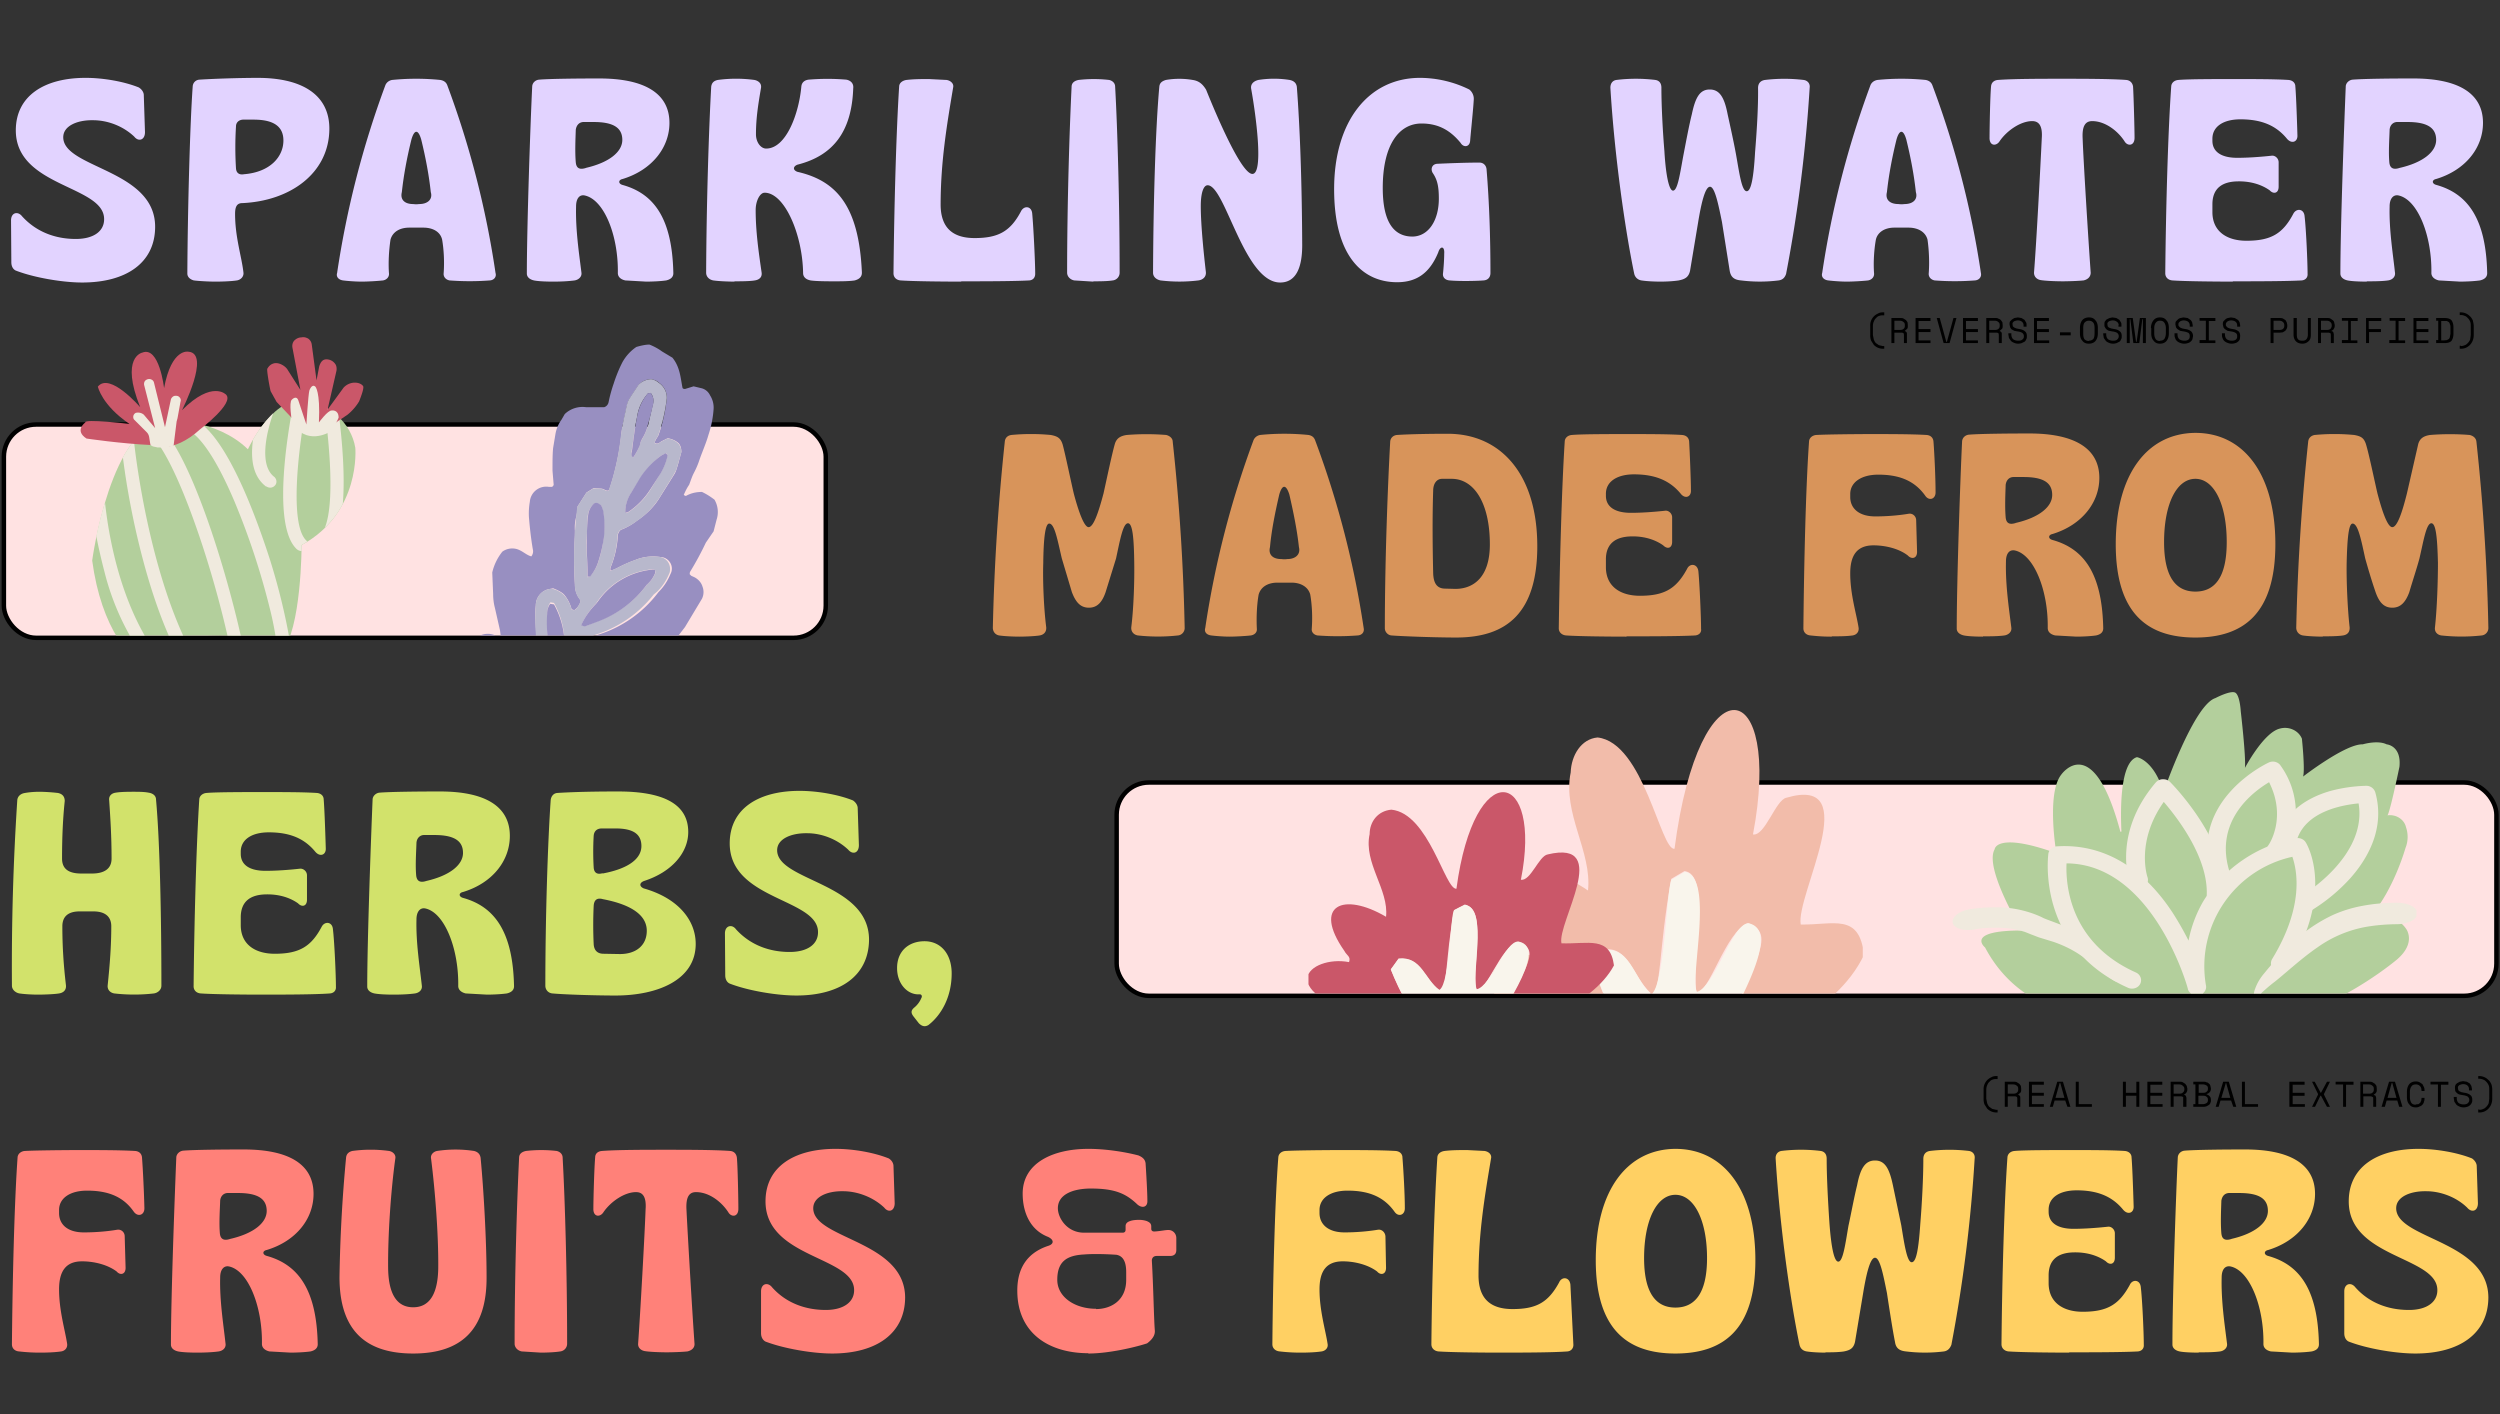 <svg class="svg-story svg-story--ingredients u-perform tablet-up-only is-animated" xmlns="http://www.w3.org/2000/svg" viewBox="0 0 838 474" fill="none" aria-labelledby="story-ingredients" data-animate="">
	<rect x="0" y="0" width="838" height="474" fill="#333333" stroke="none"/>
	<path d="M631.6 116v.9h-.5a4.2 4.2 0 0 1-3-1.3l-.9-1.4a5 5 0 0 1-.3-1.9v-3a4.3 4.3 0 0 1 2.6-4.2c.5-.3 1-.4 1.6-.4h.5v1h-.5a3 3 0 0 0-1.2.2c-.4.1-.8.4-1 .7-.4.3-.6.7-.8 1.2-.2.4-.3 1-.3 1.5v3l.3 1.5c.2.5.4.9.7 1.2l1 .7 1.3.3h.5Zm7.6-1h-1v-2.8l-.1-.5-.5-.2H635v3.5h-1v-8.4h3c.4 0 .8 0 1.1.2l.8.5.5.7.1.9v.3c0 .4 0 .7-.2 1l-.8.7v.1c.2 0 .4.2.5.3.2.2.2.4.2.7v3Zm-4.2-4.4h1.8c.6 0 1-.1 1.3-.4.3-.2.4-.6.4-1v-.2c0-.5-.1-.8-.4-1-.3-.3-.7-.5-1.3-.5H635v3.1Zm7-4h5.1v1h-4v2.7h4v1h-4v2.8h4v.9h-5v-8.4Zm7.2 0h1l2.2 8h.2l2.2-8h1l-2.3 8.4h-2l-2.3-8.4Zm8.7 0h5.1v1h-4v2.7h4v1h-4v2.8h4v.9h-5v-8.4ZM671 115h-1v-2.8l-.1-.5-.5-.2h-2.6v3.5h-1v-8.4h3c.4 0 .8 0 1 .2.4.1.7.3.9.5l.5.7.1.9v.3c0 .4 0 .7-.2 1l-.8.7v.1c.2 0 .4.2.5.3.2.2.2.4.2.7v3Zm-4.2-4.4h1.8c.6 0 1-.1 1.3-.4.3-.2.4-.6.4-1v-.2c0-.5-.1-.8-.4-1-.3-.3-.7-.5-1.3-.5h-1.8v3.1Zm11.5-1.6a1.5 1.5 0 0 0-.6-1.2 2 2 0 0 0-.6-.3 2.6 2.6 0 0 0-1.4 0l-.6.2-.4.4a1 1 0 0 0-.1.6l.1.7.5.4.7.3 1 .2c.8.1 1.5.4 1.9.8.4.3.6.8.6 1.5v.1c0 .4 0 .7-.2 1a2 2 0 0 1-.5.8l-1 .5a4 4 0 0 1-1.2.2c-.5 0-1-.1-1.4-.3a3 3 0 0 1-1-.6l-.7-1-.2-1.2v-.4h1v.3c0 .8.2 1.3.6 1.7.4.3 1 .5 1.7.5.6 0 1.1-.1 1.4-.4.4-.3.5-.6.5-1v-.2c0-.4-.2-.7-.5-1-.3-.2-.8-.4-1.6-.5l-1.1-.2-.9-.5a2 2 0 0 1-.5-.7l-.2-.9v-.1c0-.4 0-.7.2-1l.6-.6.8-.5 1.2-.2 1.2.2 1 .6.5.8c.2.3.2.6.2 1v.5h-1v-.5Zm3.5-2.4h5v1h-4v2.7h4v1h-4v2.8h4.1v.9h-5.1v-8.4Zm8.7 4.8h3.6v1h-3.6v-1Zm6.7-1.5c0-1.1.3-2 .8-2.6.5-.6 1.3-.9 2.2-.9 1 0 1.7.3 2.2 1 .5.5.8 1.4.8 2.5v1.8c0 1.2-.3 2-.8 2.6-.5.6-1.3.9-2.2.9-1 0-1.7-.3-2.2-1-.5-.5-.8-1.3-.8-2.5V110Zm3 4.3c.6 0 1.1-.2 1.5-.6.3-.5.4-1.1.4-2V110c0-.7-.1-1.4-.4-1.8-.4-.5-.9-.7-1.5-.7s-1.1.2-1.5.7c-.3.4-.4 1-.4 1.8v1.8c0 .8.1 1.4.4 1.9.4.4.9.6 1.5.6Zm10-5.2a1.5 1.5 0 0 0-.7-1.2 2 2 0 0 0-.6-.3 2.6 2.6 0 0 0-1.4 0l-.6.2-.4.4a1 1 0 0 0-.1.6l.1.7.4.4.8.3 1 .2c.8.1 1.5.4 1.9.8.4.3.6.8.6 1.5v.1c0 .4 0 .7-.2 1a2 2 0 0 1-.5.8l-1 .5a4 4 0 0 1-1.2.2c-.5 0-1-.1-1.4-.3a3 3 0 0 1-1-.6l-.7-1-.2-1.2v-.4h1v.3c0 .8.2 1.3.6 1.7.4.3 1 .5 1.7.5.6 0 1.1-.1 1.4-.4.3-.3.5-.6.5-1v-.2c0-.4-.2-.7-.5-1-.3-.2-.8-.4-1.6-.5l-1.1-.2c-.4-.1-.6-.3-.9-.5a2 2 0 0 1-.5-.7c-.2-.2-.2-.5-.2-.9v-.1c0-.4 0-.7.2-1l.5-.6 1-.5 1-.2 1.3.2 1 .6.5.8c.2.3.2.6.2 1v.5h-1v-.5Zm2.8-2.4h1.9l1.1 8h.2l1.1-8h2v8.4h-1v-8h-.2l-1 8h-2l-1-8h-.2v8h-1v-8.4Zm8 3.3c0-1.1.4-2 .9-2.6.5-.6 1.2-.9 2.1-.9 1 0 1.7.3 2.2 1 .5.5.8 1.4.8 2.5v1.8c0 1.2-.3 2-.8 2.6-.5.6-1.2.9-2.2.9-.9 0-1.6-.3-2.1-1-.5-.5-.8-1.3-.8-2.5V110Zm3 4.3c.7 0 1.2-.2 1.5-.6.3-.5.5-1.1.5-2V110c0-.7-.2-1.4-.5-1.8-.3-.5-.8-.7-1.5-.7-.6 0-1 .2-1.4.7-.3.4-.5 1-.5 1.8v1.8c0 .8.2 1.4.5 1.9.3.4.8.6 1.4.6Zm10-5.2a1.5 1.5 0 0 0-.6-1.2 2 2 0 0 0-.7-.3 2.6 2.6 0 0 0-1.4 0l-.5.2-.4.4a1 1 0 0 0-.2.6c0 .3 0 .5.2.7l.4.4.7.3 1 .2c.9.1 1.5.4 2 .8.3.3.6.8.6 1.5v.1l-.2 1a2 2 0 0 1-.6.8c-.2.2-.5.4-.9.5a4 4 0 0 1-1.2.2c-.6 0-1-.1-1.5-.3a3 3 0 0 1-1-.6c-.3-.3-.5-.6-.6-1-.2-.4-.2-.8-.2-1.2v-.4h1v.3c0 .8.2 1.3.6 1.7.4.3 1 .5 1.7.5.6 0 1-.1 1.4-.4.3-.3.4-.6.4-1v-.2c0-.4-.1-.7-.4-1-.4-.2-.9-.4-1.6-.5l-1.2-.2-.8-.5a2 2 0 0 1-.6-.7l-.2-.9v-.1c0-.4 0-.7.2-1l.6-.6c.2-.2.5-.4.9-.5l1-.2 1.4.2.9.6c.3.2.4.5.6.8l.2 1v.5h-1v-.5Zm3.3-2.4h5.3v1h-2.2v6.5h2.2v.9h-5.3v-1h2.1v-6.5h-2.1v-.9Zm12.6 2.4a1.5 1.5 0 0 0-.6-1.2 2 2 0 0 0-.7-.3 2.6 2.6 0 0 0-1.4 0l-.5.2-.4.4a1 1 0 0 0-.2.6c0 .3 0 .5.2.7l.4.4.7.3 1 .2c.9.1 1.5.4 2 .8.3.3.5.8.5 1.5v.1l-.1 1a2 2 0 0 1-.6.8c-.2.2-.5.4-.9.5a4 4 0 0 1-1.2.2c-.6 0-1-.1-1.5-.3a3 3 0 0 1-1-.6c-.3-.3-.5-.6-.6-1-.2-.4-.2-.8-.2-1.2v-.4h1v.3c0 .8.2 1.3.6 1.7.4.3 1 .5 1.7.5.6 0 1-.1 1.4-.4.3-.3.4-.6.4-1v-.2c0-.4-.1-.7-.5-1-.3-.2-.8-.4-1.5-.5l-1.2-.2-.8-.5a2 2 0 0 1-.6-.7l-.2-.9v-.1c0-.4 0-.7.2-1l.6-.6c.2-.2.5-.4.9-.5l1-.2 1.3.2 1 .6c.3.2.4.5.6.8l.2 1v.5h-1v-.5Zm12.2 2.5v3.5h-1v-8.4h3c.5 0 .8 0 1.2.2l.8.5.4.7.2.9v.3a2.3 2.3 0 0 1-.7 1.7l-.8.5-1 .1h-2Zm0-.9h2c1 0 1.6-.5 1.6-1.4v-.2c0-.5-.2-.8-.4-1-.3-.3-.7-.5-1.3-.5h-1.9v3.1Zm7.8-4v5.6c0 .6.1 1.2.4 1.5.3.4.8.5 1.4.5.6 0 1.1-.1 1.4-.5.3-.3.5-.9.5-1.5v-5.6h1v5.6c0 1-.2 1.7-.8 2.2-.5.5-1.2.8-2 .8-1 0-1.7-.3-2.2-.8-.5-.5-.8-1.3-.8-2.2v-5.6h1Zm12.4 8.4h-1v-2.8l-.1-.5-.6-.2H778v3.5h-1v-8.4h3c.5 0 .8 0 1.2.2l.7.5c.3.2.4.4.5.7l.2.9v.3c0 .4-.1.7-.3 1-.1.3-.4.5-.8.7v.1c.3 0 .5.2.6.3l.2.7v3Zm-4.3-4.4h1.9c.6 0 1-.1 1.3-.4.2-.2.4-.6.4-1v-.2c0-.5-.2-.8-.4-1-.3-.3-.7-.5-1.3-.5H778v3.1Zm7-4h5.3v1H788v6.5h2.2v.9H785v-1h2.1v-6.5H785v-.9Zm8 0h5.2v1H794v2.7h4.1v1h-4v3.7h-1v-8.4Zm7.9 0h5.3v1H804v6.5h2.2v.9h-5.3v-1h2.1v-6.5H801v-.9Zm8 0h5.1v1h-4v2.7h4v1h-4v2.8h4v.9h-5v-8.4Zm7.7 0h2.8c1 0 1.8.2 2.3.7.4.5.7 1.3.7 2.4v2.2c0 1-.3 1.9-.7 2.4-.5.5-1.3.7-2.3.7h-2.8v-1h.7v-6.5h-.7v-.9Zm2.6 7.5 1-.1.7-.4c.1-.2.3-.4.3-.7l.2-1v-2.1c0-.4 0-.8-.2-1.1 0-.3-.2-.5-.3-.7l-.7-.4h-1.9v6.5h1Zm5.7 1.9c.4 0 .9-.1 1.3-.3.4-.1.7-.4 1-.7.3-.3.6-.7.8-1.2l.2-1.5v-3c0-.5 0-1-.2-1.5s-.5-.9-.8-1.2c-.3-.3-.6-.6-1-.7a3 3 0 0 0-1.3-.3h-.4v-.9h.4a4.2 4.2 0 0 1 3 1.3c.4.3.7.8 1 1.4.1.6.3 1.2.3 1.9v3a5 5 0 0 1-.4 2 4.3 4.3 0 0 1-2.3 2.3c-.5.2-1 .3-1.6.3h-.4v-1h.4Z" fill="#000"></path>
	<path class="t-shadow" d="M13.5 453.4c2.3 0 5-.1 7-.4 1.3-.2 2.2-1.2 2-2.6-.7-4.6-2.7-11.1-2.7-18.2 0-6 2.2-9.4 7.7-9.4 3.8 0 8.4 1 11.6 3.4 1.2 1.4 3 1 3-1.2l-.3-10.6c0-1.3-1.1-2.4-2.5-2.2-3.5.6-7.5.9-11.2.9-5.5 0-8.3-2.7-8.3-6.5v-1c0-4 3.7-6.5 9.4-6.5 7.5 0 12.3 2.3 15.6 7 1.4 2 3.7 1.2 3.6-1.2-.1-4.8-.5-13.2-.8-16.9-.1-1.3-1-2.1-2.3-2.2-5-.3-12.9-.3-18.2-.3-5.2 0-15.2.1-18.8.3-1.2.1-2.3.9-2.4 2.1-1.1 15.4-1.7 41.3-1.9 62.7 0 1.4 1 2.3 2.4 2.4 2.7.3 4.8.4 7.1.4Zm52.6 0c2.2 0 5.1-.1 7.2-.4 1.4-.2 2.5-1.2 2.3-2.6-.7-6.5-2-14.3-1.8-22.2 0-2.6 1.2-4 2.9-3.7 6.5 1.3 11.3 13.5 11.1 26 0 1.4 1.2 2.2 2.5 2.5l7.1.4c1.6 0 4.6-.1 6.7-.4 1.3-.3 2.5-1 2.4-2.6-.4-17.8-6.3-26.4-17-29.4-1.6-.4-1.6-1.7-.1-2 9.9-3 15.7-10.5 15.7-18.8 0-10.2-8.7-14.9-23.4-14.9-7.3 0-16.7.1-20.3.4-1.1.1-2.2 1-2.3 2.2-.5 12.1-1.8 46.8-1.8 62.8 0 1.2 1 2 2.4 2.3 1.4.3 4.3.4 6.4.4Zm11-38.1c-1.8.6-3.2.3-3.4-1.9-.3-3.5 0-7.7.1-10.9.1-1.4 1-2.5 2.4-2.6h3.6c6.4 0 9.6 1.8 9.6 6 0 4-4.4 7.6-12.3 9.4Zm61.4 38.4c16 0 24.7-7.9 24.6-25.6 0-12.3-1-29.6-2-40-.2-1.3-1-2-2.2-2.3a41.3 41.3 0 0 0-12.4 0c-1.1.2-2.3 1.2-2 2.6 1.4 11.1 2.5 25.6 2.4 36.6-.1 8.2-2.6 13.2-8.4 13.2-5.7 0-8.3-4.8-8.4-13.2-.1-11 .9-25.7 2.4-36.6.3-1.4-.9-2.4-2.1-2.6a45.4 45.4 0 0 0-12.3 0c-1.2.3-2 1-2.1 2.3a503 503 0 0 0-2.2 40c0 17.7 8.6 25.6 24.7 25.6Zm42.8-.3c1.7 0 4.7-.1 6.5-.4a2.6 2.6 0 0 0 2.3-2.6c0-23-.7-48-1.5-62.3 0-1.2-.8-2-2-2.3a45.4 45.4 0 0 0-10.3 0c-1.4.3-2.3 1-2.3 2.3-.7 14.2-1.5 39.3-1.5 62.3 0 1.4 1.2 2.4 2.4 2.6l6.4.4Zm42.2-.1c1.4 0 5.1-.1 6.9-.3 1.4-.3 2.5-1.2 2.4-2.6-.7-9.7-2.3-36.7-2.7-45-.2-4 .8-5.8 3.2-5.8 4.4 0 8.5 3.2 10.8 6.7 1 1.8 3.4 1.7 3.4-1.1 0-3-.2-14-.5-17.2-.2-1.3-1-2.1-2.3-2.2-5.3-.4-15.3-.4-21.4-.4-6.6 0-16.3 0-21.5.4-1.3.1-2.3.8-2.3 2.2-.3 3.2-.6 14-.6 17.1-.1 2.9 2.3 3 3.4 1.2 2.4-3.5 7-6.7 10.9-6.7 2.4 0 3.5 1.8 3.2 5.8-.3 8.6-1.8 35.2-2.5 45-.1 1.4 1 2.3 2.3 2.5 1.8.3 5.6.4 7.3.4Zm55.4.4c15 0 24.4-6.8 24.5-18.7 0-19.2-30.8-19.6-30.8-30 0-3.8 4.7-5.8 10-5.7 4.7 0 10 1.9 13.8 5.5 1.4 1.8 3.5 1.2 3.5-1.5l-.4-12.4c0-1-.6-2-1.6-2.6-5-2-11.9-3.2-17.8-3.2-13.9 0-23.5 6-23.5 17.6 0 19.1 29.8 18.4 29.7 29.8 0 4-3.6 6.6-9.5 6.6-6.6 0-13.2-2.2-18-7.6-1.4-1.8-3.7-1.3-3.7 1.4v14c0 1.4.7 2.4 1.5 2.8 6.3 2.4 15.9 4 22.3 4Zm85.9 0c6.7 0 15.4-2 19.7-3.4 2-1.5 2.7-2.9 2.6-4.3-.3-3.4-.5-15.2-1-23.4 0-1 .6-1.6 1.6-1.6h4.5c1.4 0 2.1-.7 2.1-2v-4c0-1.6-1.3-2.8-2.8-2.7-1 0-2.6.4-4.6.5-.6 0-1-.3-1-.9v-.8c0-1-.6-1.4-1.5-1.8a8 8 0 0 0-2.6-.4c-1.1 0-2.2.1-3 .4-.9.3-1.5.8-1.5 1.7v1.2c0 .6-.3 1-1 1h-12.9c-5.8 0-8.8-5-8.8-8.2 0-4.6 5-6.6 11.1-6.6 8 0 11.6 1.7 15.2 5 1.7 1.8 3.8 1.4 3.7-.9 0-3-.4-9.4-.6-12.6-.2-1.3-1-2-2.4-2.6-4.6-1.2-11-2.2-16.8-2.2-11.8 0-22 4.7-22 15 0 6 2.3 12.1 8.5 14.5 2.1 1 2 2.4.1 3-7.6 2.5-10.4 8.1-10.4 15 0 14.6 11 21 23.8 21Zm2.6-15c-7.2 0-13-4-13-9.7 0-6 3-8.2 9-8.5 2.2-.2 6.5-.2 10.8.1 2.3.4 3.3 2.4 3.3 5.8v2.6c0 7.1-5.3 9.8-10.1 9.8Z" fill="#FF8179"></path>
	<path class="t-shadow" d="M436 453.4c2.4 0 5-.1 7-.4 1.3-.2 2.3-1.2 2-2.6-.7-4.6-2.7-11.1-2.7-18.2 0-6 2.2-9.4 7.8-9.4 3.7 0 8.3 1 11.5 3.4 1.2 1.4 3 1 3-1.2l-.2-10.6c-.1-1.3-1.2-2.4-2.5-2.2-3.6.6-7.6.9-11.2.9-5.5 0-8.4-2.7-8.4-6.5v-1c0-4 3.7-6.5 9.4-6.5 7.5 0 12.3 2.3 15.7 7 1.3 2 3.6 1.2 3.5-1.2 0-4.8-.5-13.2-.8-16.9 0-1.3-1-2.1-2.3-2.2-5-.3-12.8-.3-18.2-.3-5.2 0-15.2.1-18.7.3-1.3.1-2.3.9-2.4 2.1-1.2 15.4-1.8 41.3-2 62.7 0 1.4 1.1 2.3 2.5 2.4 2.6.3 4.8.4 7 .4Zm66.5 0c6.3 0 17.6 0 22.9-.4 1.2-.1 2-1 2-2.2l-1-20.2c-.3-2.6-2.9-2.8-3.8-.7-3.6 6.6-7.5 8.9-15.6 8.9-7.3 0-11.3-3.4-11.4-11 0-14.4 2-26.4 4.2-39.5.3-1.3-.8-2.3-2.2-2.5l-5.8-.3c-2.7 0-5 0-7.6.3-1.3.2-2.3.9-2.4 2.1-1 15.4-1.8 41.4-2 62.7 0 1.4 1.1 2.3 2.4 2.4 4 .3 14.8.4 20.3.4Zm59.1.3c16.1 0 26.8-8 26.8-31.3 0-23.5-10.6-37.3-26.8-37.3-16.1.1-26.7 13.8-26.7 37.3 0 23.3 10.7 31.3 26.7 31.3Zm0-15.4c-6 0-10.5-4.1-10.5-16.6 0-12.6 4.2-21.2 10.5-21.2s10.6 8.6 10.6 21.2c0 12.4-4.5 16.6-10.6 16.6Zm50.3 15c1.7 0 4.3 0 6.2-.3 2-.4 3.2-1 3.7-3.2l2.7-16.2c1-6.1 2.3-12 4-12 1.7 0 2.8 5.9 4 11.8.8 5.3 2 13 2.7 16.4.3 2.2 1.6 3 3.7 3.2a51.2 51.2 0 0 0 12.7 0c1.3-.2 2-1 2.5-2.2a492 492 0 0 0 7.8-62.4c.2-1.4-.6-2.4-1.9-2.6a54.8 54.8 0 0 0-13.1 0c-1.3.2-2.2 1-2.2 2.7 0 6.6-.5 15.5-1 21.5-.6 9-1.4 13.1-2.9 13.1-1.6 0-2.5-6.3-3.5-12.4l-2.8-13.4c-1.2-5.7-2.7-8.3-6-8.3s-4.9 2.6-6 8.3c-1 4-2 9.5-2.9 13.6-1 5.8-1.8 12-3.4 12-1.4 0-2.4-4.8-3-13.3-.4-6-.9-14.7-.9-21.2 0-1.6-.8-2.4-2-2.6a53.7 53.7 0 0 0-13.2 0c-1.2.2-2 1.2-1.9 2.6 1.4 23.1 5 48 8 62.4.3 1.2 1.1 2 2.4 2.2 1.8.3 4.7.4 6.3.4Zm81.7 0c6.3 0 17.8 0 23-.3 1.3-.1 2.1-1 2-2.2 0-4-.5-15.2-1-19.3-.2-2.6-2.8-2.8-3.7-.8-3.6 6.6-7.5 9-15.8 9-6.4 0-11.4-3-11.4-9.6v-2.6c0-5.5 3.4-7.6 8.4-7.7 3.8-.1 7.7.8 10.8 3 1.3 1.4 3 1 3-1.2v-8.2c0-1.3-1.2-2.4-2.4-2.2-3.7.4-7.8.7-11.5.7-5.4 0-8.3-2.1-8.3-5.7v-.7c0-4.1 3.7-6.5 9.4-6.5 7.3 0 12 2.2 15.5 6.4 1.6 2 3.7 1.2 3.6-1-.1-3.4-.4-13-.7-16.4 0-1.3-1-2.1-2.3-2.2-4.6-.3-12-.3-18.3-.3-5.3 0-15.4 0-18.6.3-1.3.1-2.3.9-2.4 2.1-1.1 15.4-1.8 41.4-2 62.7 0 1.4 1.1 2.3 2.4 2.4 4 .3 14.8.4 20.3.4Zm43.4 0c2.2 0 5 0 7.2-.3 1.3-.2 2.5-1.2 2.3-2.6-.8-6.5-2-14.3-1.8-22.2 0-2.6 1.1-4 2.9-3.7 6.5 1.3 11.3 13.5 11.1 26 0 1.4 1.1 2.2 2.5 2.5l7.1.4c1.5 0 4.6-.1 6.6-.4 1.4-.3 2.5-1 2.4-2.6-.4-17.8-6.2-26.4-17-29.4-1.5-.4-1.5-1.7 0-2 9.8-3 15.7-10.5 15.7-18.8 0-10.2-8.8-14.9-23.4-14.9-7.3 0-16.8.1-20.3.4-1.2.1-2.2 1-2.3 2.2-.6 12.1-1.8 46.8-1.8 62.8 0 1.2 1 2 2.4 2.3 1.4.3 4.3.4 6.4.4Zm11-38c-1.9.6-3.2.3-3.4-1.9-.3-3.5-.1-7.7 0-10.9.2-1.4 1-2.5 2.5-2.6h3.5c6.5 0 9.6 1.8 9.6 6 0 4-4.4 7.6-12.3 9.4Zm61.6 38.4c15 0 24.4-6.8 24.5-18.7 0-19.2-30.9-19.6-30.9-30 0-3.8 4.7-5.8 10.1-5.7 4.7 0 10 1.9 13.7 5.5 1.5 1.8 3.6 1.2 3.6-1.5l-.4-12.4c0-1-.7-2-1.6-2.6-5-2-12-3.2-17.9-3.2-13.8 0-23.4 6-23.4 17.6 0 19.1 29.8 18.4 29.7 29.8 0 4-3.6 6.6-9.5 6.6-6.7 0-13.2-2.2-18-7.6-1.4-1.8-3.7-1.3-3.7 1.4v14c0 1.4.6 2.4 1.5 2.8 6.2 2.4 15.8 4 22.3 4Z" fill="#FFD063"></path>
	<path class="t-shadow" d="M12.8 333.4c1.4 0 5.3-.1 7-.4 1.3-.2 2.5-1 2.3-2.8-.8-6.8-1.2-13-1.2-19.7 0-3.5 2.2-5 5.8-5h4.6c3.5 0 6 1.4 6 5 0 6.7-.5 12.9-1.2 19.7-.2 1.7 1 2.6 2.2 2.8a58.8 58.8 0 0 0 13.3 0c1.3-.2 2.5-1.2 2.5-2.6 0-23-.5-48.2-1.8-62.4 0-1.3-1.1-2.1-2.5-2.3-1.5-.3-3.6-.3-5-.3s-4.2 0-6 .3c-1.5.2-2.4 1.2-2.2 2.6.4 6 .8 12 .8 19.5 0 3.6-2.7 4.9-6.1 5h-4.5c-3.6-.1-6-1.4-6-5 0-7.4.3-13.6.9-19.3 0-1.5-.8-2.4-2.3-2.7a62 62 0 0 0-6-.4c-1.5 0-3.3.1-5 .4-1.4.2-2.4 1-2.6 2.3A852.4 852.4 0 0 0 4 330.4c0 1.4 1.3 2.4 2.5 2.6 2 .3 4.8.4 6.3.4Zm74.8 0c6.3 0 17.7 0 23-.4 1.3-.1 2.1-1 2-2.2 0-4-.5-15.2-1-19.3-.2-2.6-2.8-2.8-3.8-.8-3.5 6.6-7.5 9-15.7 9-6.4 0-11.4-3-11.4-9.6v-2.6c0-5.5 3.4-7.6 8.4-7.7 3.8-.1 7.7.8 10.8 3 1.3 1.4 3 1 3-1.2v-8.2c0-1.3-1.2-2.4-2.5-2.2-3.6.4-7.7.7-11.4.7-5.5 0-8.3-2.1-8.3-5.7v-.7c0-4.1 3.7-6.5 9.4-6.5 7.3 0 12 2.2 15.5 6.4 1.6 2 3.7 1.2 3.6-1-.1-3.4-.4-13-.7-16.4 0-1.3-1-2.1-2.3-2.2-4.6-.3-12-.3-18.3-.3-5.3 0-15.4 0-18.7.3-1.2.1-2.3.9-2.4 2.1-1 15.4-1.7 41.4-1.9 62.7 0 1.4 1 2.3 2.4 2.4 4 .3 14.8.4 20.3.4Zm44.3 0c2.3 0 5.1-.1 7.2-.4 1.4-.2 2.5-1.2 2.3-2.6-.7-6.5-2-14.3-1.8-22.2 0-2.6 1.2-4 2.9-3.7 6.5 1.3 11.3 13.5 11.1 26 0 1.4 1.2 2.2 2.5 2.5l7.1.4c1.6 0 4.6-.1 6.7-.4 1.3-.3 2.5-1 2.4-2.6-.4-17.8-6.3-26.4-17-29.4-1.6-.4-1.6-1.7-.1-2 9.9-3 15.7-10.5 15.7-18.8 0-10.2-8.7-14.9-23.4-14.9-7.3 0-16.7.1-20.3.4-1.1.1-2.2 1-2.3 2.2-.5 12.1-1.8 46.8-1.8 62.8 0 1.2 1 2 2.4 2.3 1.5.3 4.3.4 6.4.4Zm11-38.1c-1.8.6-3.2.3-3.4-1.9-.3-3.5 0-7.7.1-10.9.1-1.4 1-2.5 2.4-2.6h3.6c6.4 0 9.6 1.8 9.6 6 0 4-4.4 7.6-12.3 9.4Zm63.4 38.4c14.1 0 26.9-5.2 26.9-17.3 0-7.9-5.8-15.3-17.4-18.6-1.6-.7-1.5-1.9.1-2.5 9.3-3 14.8-9.5 14.8-16.4 0-9.5-8.5-13.6-23.5-13.6-6.6 0-14 .1-20.4.5-1.2.1-2 1-2.2 2.3-1 14.4-1.8 39.7-1.8 62.3 0 1.4 1 2.5 2.4 2.6 4.3.4 15 .7 21.1.7Zm-4.3-41c-1.7.5-2.9 0-3-2-.2-3.4-.2-7 0-10.5.1-1.5 1-2.5 2.7-2.5h4.7c6 0 8.6 2 8.6 5.9 0 4-3.9 7.5-13 9.2Zm.3 27c-2 0-3.2-1.1-3.3-3.3-.2-4.2-.2-8.5 0-12.7.1-1.9 1-2.9 3.1-2.3 9.4 1.8 14.7 5.3 14.7 10.6 0 4.9-3.6 7.8-9 7.8l-5.5-.1Zm64.6 14c15 0 24.3-6.8 24.4-18.7 0-19.2-30.8-19.6-30.8-30 0-3.8 4.7-5.8 10.1-5.7 4.7 0 9.9 1.9 13.7 5.5 1.5 1.8 3.6 1.2 3.6-1.5l-.4-12.4c0-1-.7-2-1.6-2.6-5-2-12-3.2-17.9-3.2-13.8 0-23.4 6-23.4 17.6 0 19.1 29.7 18.4 29.6 29.8 0 4-3.5 6.6-9.5 6.6-6.6 0-13.1-2.2-18-7.6-1.3-1.8-3.7-1.3-3.7 1.4l.1 14c0 1.4.6 2.4 1.5 2.8 6.2 2.4 15.8 4 22.3 4ZM308 343c1 1 2 1.3 3.2.6 4.4-3.4 7.8-9.5 7.8-17.3 0-6.6-3.7-10.8-9.1-10.8-5.2 0-9.2 3.2-9.2 9 0 5.4 3.6 9 7.4 8.8.9-.1 1.1.7.7 1.3-.4 1-1.2 2.2-2.3 3.1-1.2 1-1.2 1.8-.3 3l1.8 2.3Z" fill="#D2E26B"></path>
	<path class="t-shadow" d="M341.7 213.4c1.3 0 5-.1 6.8-.4 1.2-.2 2.3-1 2.2-2.7-.8-6.2-1.2-15.5-1-21.5.1-8.6.7-13.3 2-13.3 1.8 0 2.8 5.6 4.2 11.6l3.4 11.4c1.3 3.4 2.9 5.2 5.7 5.2 2.7 0 4.4-1.7 5.6-5.2l3.5-11.3c1.3-6 2.3-11.8 4-11.8 1.5 0 2 4.7 2.1 13.3.1 6-.2 15.3-1 21.6-.1 1.6 1 2.5 2.2 2.7a62 62 0 0 0 13.5 0 2.5 2.5 0 0 0 2.2-2.6 708 708 0 0 0-4-62.3c0-1.2-1-2-2.2-2.3a83.4 83.4 0 0 0-13.2 0c-2 .3-3.4 1-4 3-1 3.5-2.6 11.2-3.8 16.6-1.6 6-3.3 11.3-5 11.3-1.5 0-3.4-5.3-5-11.4-1.2-5.2-2.8-13-3.7-16.3-.7-2.3-1.9-2.8-4-3.2a70.2 70.2 0 0 0-13.2 0c-1.3.2-2.1 1-2.2 2.3a744.6 744.6 0 0 0-4 62.3c0 1.4.9 2.4 2.1 2.6 2 .3 5.2.4 6.8.4Zm70.4 0c2 0 5.5-.2 7.2-.4 1.2-.2 2.1-1 2-2.2-.2-3.8 0-8.2.6-11.5.7-2.5 3-4 6.3-4h4.7c3.1 0 5.6 1.4 6.3 4 .6 3.4.8 7.7.5 11.5-.1 1.2.8 2 1.9 2.2a88.5 88.5 0 0 0 13.5 0c1.5-.1 2.3-1.2 2-2.5a308.4 308.4 0 0 0-16.3-63c-.4-1-1.1-1.5-2.2-1.7a81.1 81.1 0 0 0-16.2 0c-1 .2-1.8.8-2.2 1.7a313.7 313.7 0 0 0-16.2 63c-.4 1.3.4 2.3 2 2.5 1.5.2 4.3.4 6.1.4Zm17.4-26c-3 0-4.4-1.6-3.8-4 .5-5.6 1.7-11.5 3.1-17.6 1-3.5 2.3-3.5 3.4 0 1.4 6.1 2.6 12 3.2 17.6.6 2.3-1 4-3.9 4a7 7 0 0 1-2 0Zm58.6 26.3c17 0 27.2-8.3 27.2-30.6 0-24.2-12.3-37.7-30-37.7-5.3 0-12.4.1-17 .4-1.3.1-2.2 1-2.3 2.2-.8 14.4-1.8 40-1.8 62.6 0 1.2 1 2.3 2.2 2.4 3.8.3 15 .7 21.7.7Zm-3.9-16.4c-2.6-.1-3.7-1.9-3.8-5.2-.2-8.8-.3-18.7 0-27.6 0-2.3 1.1-4 3-4h3.2c7.5 0 12.8 8.1 12.8 22 0 10.7-5.2 14.8-11.4 14.9l-3.8-.1Zm61 16c6.4 0 17.8 0 23-.3 1.3-.1 2.2-1 2-2.2 0-4-.5-15.2-.9-19.3-.3-2.6-2.9-2.8-3.8-.8-3.6 6.6-7.5 9-15.8 9-6.4 0-11.4-3-11.4-9.6v-2.6c0-5.5 3.5-7.6 8.5-7.7 3.7-.1 7.6.8 10.7 3 1.4 1.4 3 1 3-1.2v-8.2c0-1.3-1.2-2.4-2.4-2.2-3.7.4-7.8.7-11.4.7-5.5 0-8.4-2.1-8.4-5.7v-.7c0-4.1 3.8-6.5 9.4-6.5 7.3 0 12.1 2.2 15.6 6.4 1.5 2 3.6 1.2 3.5-1 0-3.4-.4-13-.6-16.4-.1-1.3-1-2.1-2.4-2.2-4.6-.3-12-.3-18.3-.3-5.3 0-15.3 0-18.6.3-1.3.1-2.3.9-2.4 2.1-1 15.4-1.7 41.4-2 62.7 0 1.4 1.1 2.3 2.5 2.4 4 .3 14.8.4 20.2.4Zm68.8 0c2.3 0 4.9 0 7-.3 1.3-.2 2.2-1.2 2-2.6-.7-4.6-2.8-11.1-2.8-18.2 0-6 2.2-9.4 7.8-9.4 3.8 0 8.4 1 11.5 3.4 1.3 1.4 3.1 1 3.1-1.2l-.3-10.6c0-1.3-1.1-2.4-2.5-2.2-3.5.6-7.6.9-11.2.9-5.5 0-8.4-2.7-8.4-6.5v-1c0-4 3.8-6.5 9.4-6.5 7.5 0 12.3 2.3 15.7 7 1.3 2 3.6 1.2 3.5-1.2 0-4.8-.4-13.2-.7-16.9-.1-1.3-1-2.1-2.3-2.2-5-.3-12.9-.3-18.3-.3-5.1 0-15.1.1-18.7.3-1.2.1-2.3.9-2.4 2.1-1.1 15.4-1.7 41.3-1.9 62.7 0 1.4 1 2.3 2.4 2.4 2.7.3 4.8.4 7.1.4Zm50.7 0c2.2 0 5 0 7.2-.3 1.3-.2 2.5-1.2 2.3-2.6-.8-6.5-2-14.3-1.8-22.2 0-2.6 1.1-4 2.9-3.7 6.5 1.3 11.3 13.5 11.1 26 0 1.4 1.1 2.2 2.5 2.5l7.1.4c1.5 0 4.6-.1 6.6-.4 1.4-.3 2.5-1 2.4-2.6-.4-17.8-6.2-26.4-17-29.4-1.5-.4-1.5-1.7 0-2 9.8-3 15.7-10.5 15.7-18.8 0-10.2-8.8-14.9-23.4-14.9-7.3 0-16.8.1-20.3.4-1.2.1-2.2 1-2.3 2.2-.6 12.1-1.8 46.8-1.8 62.8 0 1.2 1 2 2.4 2.3 1.4.3 4.3.4 6.4.4Zm11-38c-1.9.6-3.2.3-3.4-1.9-.3-3.5-.1-7.7 0-10.9.2-1.4 1-2.5 2.5-2.6h3.5c6.5 0 9.6 1.8 9.6 6 0 4-4.4 7.6-12.3 9.4Zm60.2 38.4c16.1 0 26.8-8 26.8-31.3 0-23.5-10.6-37.3-26.8-37.3-16.1.1-26.7 13.8-26.7 37.3 0 23.3 10.7 31.3 26.7 31.3Zm0-15.4c-6 0-10.5-4.1-10.5-16.6 0-12.6 4.1-21.2 10.5-21.2 6.3 0 10.5 8.6 10.5 21.2 0 12.4-4.4 16.6-10.5 16.6Zm42.7 15c1.3 0 5 0 6.8-.3 1.3-.2 2.3-1 2.2-2.7-.7-6.2-1.1-15.5-1-21.5.2-8.6.7-13.3 2-13.3 1.8 0 2.9 5.6 4.2 11.6 1 3.6 2.2 7.6 3.5 11.4 1.2 3.4 2.8 5.2 5.6 5.2 2.7 0 4.4-1.7 5.7-5.2 1.1-3.8 2.4-7.6 3.4-11.3 1.4-6 2.3-11.8 4-11.8 1.5 0 2 4.7 2.2 13.3 0 6-.3 15.3-1 21.6-.2 1.6.9 2.5 2.1 2.7a62 62 0 0 0 13.6 0 2.5 2.5 0 0 0 2.2-2.6 708 708 0 0 0-4-62.3c-.1-1.2-1-2-2.3-2.3a83.4 83.4 0 0 0-13.2 0c-2 .3-3.4 1-4 3l-3.8 16.6c-1.5 6-3.2 11.3-4.9 11.3-1.6 0-3.4-5.3-5-11.4-1.2-5.2-2.8-13-3.8-16.3-.7-2.3-1.8-2.8-4-3.2a70.2 70.2 0 0 0-13.2 0c-1.2.2-2.1 1-2.2 2.3a744.6 744.6 0 0 0-4 62.3c0 1.4 1 2.4 2.2 2.6 1.9.3 5.2.4 6.7.4Z" fill="#D8945A"></path>
	<path class="t-shadow" d="M27.5 94.7C42.6 94.7 52 87.9 52 76c0-19.2-30.8-19.6-30.8-30 0-3.8 4.7-5.8 10-5.7 4.8 0 10 1.9 13.8 5.5 1.4 1.8 3.6 1.2 3.6-1.5l-.4-12.4c0-1-.7-2-1.7-2.6-5-2-11.9-3.2-17.8-3.2-13.8 0-23.4 6-23.4 17.6 0 19.1 29.7 18.4 29.6 29.8 0 4-3.5 6.6-9.5 6.6-6.6 0-13.1-2.2-18-7.6-1.4-1.8-3.7-1.3-3.7 1.4l.1 14c0 1.4.6 2.4 1.5 2.8 6.2 2.4 15.8 4 22.2 4Zm44.7-.3c2 0 5.3-.1 7.2-.4 1.3-.2 2.4-1.3 2.2-2.7-.6-5.3-2.8-11.8-2.8-19.6 0-2.4.6-3.4 2-3.6 16.5-.6 29.6-10.1 29.6-25 0-11.3-9.1-17-24-17-6.3 0-15 .3-19.6.6-1.2.1-2.1 1-2.2 2.2-.9 12.2-1.7 41.6-1.8 62.8 0 1.2 1 2 2.2 2.3 1.5.2 5 .4 7.2.4Zm9.6-36c-1.6.3-2.6-.4-2.7-2a115 115 0 0 1 0-14c0-1.3.9-2.2 2.3-2.3H85c6.9 0 10 2.4 10 7 0 5.4-4.4 10.6-13.2 11.3Zm39.4 36c2 0 5.4-.2 7.2-.4 1.1-.2 2-1 2-2.2-.3-3.8 0-8.2.5-11.5.7-2.5 3-4 6.3-4h4.7c3.2 0 5.7 1.4 6.3 4 .6 3.4.8 7.7.5 11.5 0 1.2.9 2 2 2.2a88.5 88.5 0 0 0 13.5 0c1.4-.1 2.3-1.2 1.9-2.5a308.4 308.4 0 0 0-16.2-63c-.4-1-1.2-1.5-2.3-1.7a81.1 81.1 0 0 0-16.2 0c-1 .2-1.8.8-2.2 1.7a313.7 313.7 0 0 0-16.2 63c-.4 1.3.5 2.3 2 2.5 1.5.2 4.3.4 6.2.4Zm17.3-26c-3 0-4.4-1.6-3.8-4 .6-5.6 1.7-11.5 3.2-17.6 1-3.5 2.3-3.5 3.3 0 1.5 6.1 2.6 12 3.2 17.6.7 2.3-.9 4-3.9 4a7 7 0 0 1-2 0Zm46.9 26c2.2 0 5-.1 7.2-.4 1.3-.2 2.5-1.2 2.3-2.6-.8-6.5-2-14.3-1.8-22.2 0-2.6 1.1-4 2.8-3.7 6.6 1.3 11.4 13.5 11.2 26 0 1.4 1.1 2.2 2.5 2.5l7 .4c1.6 0 4.7-.1 6.7-.4 1.3-.3 2.5-1 2.4-2.6-.4-17.8-6.2-26.4-17-29.4-1.5-.4-1.5-1.7 0-2 9.8-3 15.7-10.5 15.7-18.8 0-10.2-8.8-14.9-23.5-14.9-7.3 0-16.7.1-20.2.4-1.2.1-2.2 1-2.3 2.2-.6 12.1-1.8 46.8-1.8 62.8 0 1.2 1 2 2.4 2.3 1.4.3 4.3.4 6.4.4Zm11-38.1c-1.9.6-3.2.3-3.4-1.9-.3-3.5-.1-7.7 0-10.9.2-1.4 1-2.5 2.5-2.6h3.5c6.4 0 9.6 1.8 9.6 6 0 4-4.4 7.6-12.3 9.4Zm49.8 38c1.6 0 5.2 0 6.8-.3 1.4-.2 2.5-1 2.3-2.6-1-6.9-2-13.8-2-21 0-3 1.4-5.8 3-5.8 6.7 0 12.7 14 12.9 26.9 0 1.4 1 2.2 2.5 2.5 1.9.3 6.1.3 8 .3 2 0 5 0 6.8-.3 1.5-.4 2.5-1.2 2.4-2.8-1-22-8.4-30.6-21.6-33.6-1.6-.6-1.5-1.8 0-2.4 11.9-3 18.2-11 18.7-25.6.2-1.6-.8-2.6-2.3-2.9a75.4 75.4 0 0 0-12.7 0c-1.4.2-2.3 1-2.4 2.4-.8 8.8-5 20.7-11.8 20.7-1.7 0-3.4-2-3.4-4.8 0-5.8.9-10.8 1.7-15.6.2-1.4-.8-2.3-2.2-2.6a45.8 45.8 0 0 0-12.3 0c-1.4.3-2 1-2.2 2.2-.8 14.3-1.6 39.4-1.7 62.4 0 1.5 1.2 2.4 2.4 2.6 2 .3 5.7.4 7.1.4Zm76 0c6.3 0 17.5 0 22.8-.3 1.3-.1 2-1 2-2.2 0-4-.6-16-1-20.2-.2-2.6-2.8-2.8-3.8-.7-3.5 6.6-7.5 8.9-15.5 8.9-7.3 0-11.3-3.4-11.4-11 0-14.4 2-26.4 4.2-39.5.3-1.3-.9-2.3-2.2-2.5l-5.9-.3c-2.7 0-4.9 0-7.6.3-1.2.2-2.3.9-2.4 2.1-1 15.4-1.7 41.4-1.9 62.7 0 1.4 1 2.3 2.4 2.4 4 .3 14.8.4 20.3.4Zm44.3 0c1.7 0 4.7 0 6.5-.3a2.6 2.6 0 0 0 2.3-2.6c0-23-.7-48-1.5-62.3 0-1.2-.8-2-2-2.3a45.4 45.4 0 0 0-10.3 0c-1.4.3-2.3 1-2.3 2.3-.7 14.2-1.5 39.3-1.5 62.3 0 1.4 1.2 2.4 2.4 2.6l6.4.4Zm62.6.4c5 0 7.4-4.4 7.4-12.5-.1-22-.8-40-1.8-53.1-.2-1.3-1-2-2.4-2.3a33.5 33.5 0 0 0-10.5 0c-1.6.4-2.7 1.4-2.4 3 1.5 8.3 4.3 28.5.4 28.5-3.6 0-11.6-18.5-15.5-28.2-1.2-2-2.5-3-4.5-3.3a26.5 26.5 0 0 0-9 0c-1.3.4-2.1 1-2.2 2.3-1.3 14.3-2 39.3-2.1 62.3 0 1.4 1.1 2.3 2.5 2.6a52.6 52.6 0 0 0 12.7 0c1.5-.2 2.7-1.2 2.5-2.9-.6-5.2-1.7-15.4-1.7-22 0-4.4.9-7 2.3-7 5.9 0 12.2 32.6 24.3 32.6Zm39.2-.1c6.7 0 11-3.2 13.8-10 .7-2.3 2.2-2.1 2 .4 0 1.9-.2 4.8-.4 6.6-.2 1.4.8 2.3 2.2 2.4 3.2.3 9 .2 11.4 0 1.4-.1 2.3-1 2.3-2.5 0-12-.4-23.6-1.3-34.7-.1-1.3-1-2.3-2.4-2.3-4.4 0-9.6.2-14.1.4-1.8.1-2.3 1.7-1.6 3 1.6 2.3 2.1 4.6 2.1 8.7 0 7.2-3.4 12.6-8.8 12.7-5.8 0-10-4.1-10-16.3 0-14.7 5.6-21.6 13-21.6 6 0 9.9 2.6 13.1 6.5 1 1.7 3.1 1.4 3.2-.8.3-3.7 1-10.1 1.2-13.6a4 4 0 0 0-1.5-3.5 37.6 37.6 0 0 0-16.7-3.9c-16.9.1-28.6 14.3-28.6 37.3 0 22.4 9.5 31.2 21.1 31.2Zm88.3-.2c1.6 0 4.2-.1 6.1-.4 2-.4 3.3-1 3.8-3.2l2.7-16.2c1-6.1 2.3-12 4-12 1.6 0 2.8 5.9 4 11.8l2.6 16.4c.4 2.2 1.6 3 3.8 3.2a51.2 51.2 0 0 0 12.6 0c1.4-.2 2.1-1 2.5-2.2a492 492 0 0 0 7.9-62.4c.2-1.4-.7-2.4-2-2.6a54.8 54.8 0 0 0-13 0c-1.3.2-2.3 1-2.3 2.7.1 6.6-.5 15.5-1 21.5-.5 9-1.4 13.1-2.8 13.1-1.7 0-2.5-6.3-3.6-12.4-.7-3.9-1.9-9.3-2.8-13.4-1.1-5.7-2.7-8.3-6-8.3s-4.8 2.6-6 8.3c-1 4-2 9.5-2.8 13.6-1.1 5.8-1.9 12-3.5 12-1.3 0-2.4-4.8-2.9-13.3-.5-6-1-14.7-1-21.2 0-1.6-.8-2.4-2-2.6a53.7 53.7 0 0 0-13.1 0c-1.3.2-2 1.2-2 2.6 1.4 23.1 5 48 8 62.4.3 1.2 1.2 2 2.4 2.2 1.9.3 4.7.4 6.4.4Zm62.4 0c2 0 5.5-.2 7.2-.4 1.1-.2 2-1 2-2.2-.3-3.8 0-8.2.6-11.5.6-2.5 3-4 6.2-4h4.7c3.2 0 5.7 1.4 6.4 4 .5 3.4.7 7.7.4 11.5 0 1.2.9 2 2 2.2a88.5 88.5 0 0 0 13.5 0c1.4-.1 2.3-1.2 2-2.5a308.4 308.4 0 0 0-16.3-63c-.4-1-1.2-1.5-2.2-1.7a81.1 81.1 0 0 0-16.2 0c-1.1.2-1.9.8-2.3 1.7a313.7 313.7 0 0 0-16.2 63c-.4 1.3.5 2.3 2 2.5 1.6.2 4.4.4 6.2.4Zm17.4-26c-3.1 0-4.5-1.6-3.9-4 .6-5.6 1.7-11.5 3.2-17.6 1-3.5 2.3-3.5 3.3 0 1.5 6.1 2.6 12 3.2 17.6.7 2.3-.8 4-3.8 4a7 7 0 0 1-2 0Zm55 25.9c1.5 0 5.2-.1 7-.3 1.4-.3 2.4-1.2 2.4-2.6-.7-9.7-2.4-36.7-2.7-45-.2-4 .8-5.8 3.2-5.8 4.3 0 8.5 3.2 10.8 6.7 1 1.8 3.4 1.7 3.4-1.1 0-3-.3-14-.5-17.2-.2-1.3-1.1-2.1-2.3-2.2-5.3-.4-15.3-.4-21.5-.4-6.5 0-16.2 0-21.5.4-1.2.1-2.2.8-2.3 2.2-.3 3.2-.5 14-.5 17.1-.1 2.9 2.3 3 3.4 1.2 2.4-3.5 7-6.7 10.9-6.7 2.4 0 3.5 1.8 3.2 5.8-.4 8.6-1.8 35.2-2.6 45 0 1.4 1 2.3 2.3 2.5 1.9.3 5.7.4 7.3.4Zm57 0c6.4 0 17.9 0 23.1-.3 1.3-.1 2.1-1 2-2.2 0-4-.5-15.2-1-19.3-.2-2.6-2.8-2.8-3.8-.8-3.5 6.6-7.4 9-15.7 9-6.4 0-11.4-3-11.4-9.6v-2.6c0-5.5 3.4-7.6 8.4-7.7 3.8-.1 7.7.8 10.8 3 1.3 1.4 3 1 3-1.2v-8.2c0-1.3-1.2-2.4-2.4-2.2-3.7.4-7.8.7-11.5.7-5.4 0-8.3-2.1-8.3-5.7v-.7c0-4.1 3.7-6.5 9.4-6.5 7.3 0 12 2.2 15.5 6.4 1.6 2 3.7 1.2 3.6-1-.1-3.4-.4-13-.7-16.4 0-1.3-1-2.1-2.3-2.2-4.6-.3-12-.3-18.3-.3-5.3 0-15.4 0-18.6.3-1.3.1-2.3.9-2.4 2.1-1.1 15.4-1.8 41.4-2 62.7 0 1.4 1 2.3 2.4 2.4 4 .3 14.8.4 20.3.4Zm45 0c2.1 0 5 0 7.1-.3 1.4-.2 2.5-1.2 2.3-2.6-.7-6.5-2-14.3-1.8-22.2 0-2.6 1.2-4 2.9-3.7 6.5 1.3 11.3 13.5 11.1 26 0 1.4 1.2 2.2 2.5 2.5l7.1.4c1.6 0 4.6-.1 6.7-.4 1.3-.3 2.5-1 2.4-2.6-.4-17.8-6.3-26.4-17-29.4-1.6-.4-1.6-1.7-.1-2 9.9-3 15.7-10.5 15.7-18.8 0-10.2-8.7-14.9-23.4-14.9-7.3 0-16.7.1-20.3.4-1.1.1-2.2 1-2.3 2.2-.5 12.1-1.8 46.8-1.8 62.8 0 1.2 1 2 2.4 2.3 1.4.3 4.3.4 6.4.4Zm10.9-38c-1.8.6-3.2.3-3.4-1.9-.3-3.5 0-7.7.1-10.9.1-1.4 1-2.5 2.4-2.6h3.6c6.4 0 9.6 1.8 9.6 6 0 4-4.4 7.6-12.3 9.4Z" fill="#E2D3FF"></path>
	<rect x="374.3" y="262.3" width="462.5" height="71.5" rx="10.8" fill="#FFE2E2" stroke="#000" stroke-width="1.5"></rect>
	<g clip-path="url(#1a)">
		<g data-animate="" data-animate-move-up="" data-animate-stagger="2" class="is-animated">
			<path d="M531.1 349.5c-49-14.4-29.9-32.4-14.3-29 .8-2.9-.8-3.2-1.8-5.5-12.7-21.6.2-28.3 17.3-16.5 1.4-13-8.6-25.8-5.8-39.6.2-5.7 3.5-11.2 9-11.7 15.5 1.7 21.2 38.1 25.8 37.3 8.4-64.4 36.4-58 26.3-4.8 4 .7 7.6-11.6 11.2-12.3 26.5-7.8 3.1 32.6 4.8 42.5 11 .2 19.7-4 21.2 10.2-9.4 19.8-36.2 30.3-51 34.2 16.6-35.6 21-41 12.2-44.9-7.7 2.7-13.3 24.6-17.4 23-1.7-12 5-39.6-4-40.4l-4.4 2.6c-4.3 23.7-3.3 38.2-6.7 38.5-6.5-6-7.4-16.2-16.3-14.8l-3.3 5c3.5 11.1 8.2 21 13.6 30.4-5.4-1.4-11-2.7-16.4-4.2Z" fill="#F2BCAA"></path>
			<path d="M574 354.3c-8.9 3-17.7 3.7-26.3-.4a144.5 144.5 0 0 1-13.6-30.4c1.1-1.8 2.3-3.7 3.3-5 9.3-1.3 10.3 10 16.2 14.7 4.5-3.1 5.1-37.3 6.8-38.4l4.4-2.6c10 2 1.5 35.4 4 40.3 5.9-1.6 12-23.4 17.4-23 13.4 3-11 38.2-12.2 44.8Z" fill="#F9F5EC"></path>
			<path d="M464.4 343c-40.6-10.6-25.1-23-12.2-20.5.7-1.9-.8-2.2-1.6-3.8-10.7-15.3-.3-19.8 14-11.4 1-9.1-7.6-18-5.5-27.7 0-4.1 2.7-7.8 7.3-8.2 12.6 1.3 18 27 21.8 26.5 6-45.1 29-40.2 21.6-3 3.3.5 6-8 9-8.5 21.7-5.2 3.1 22.9 4.6 29.8 9 .3 16.3-2.6 17.6 7.4-7.4 13.8-29.3 20.8-41.3 23.4 13-24.7 16.6-28.4 9.2-31.3-6.2 1.8-10.5 17-14 16-1.6-8.5 3.7-27.6-3.9-28.3-1 .4-2.3 1-3.6 1.8-3.1 16.5-2 26.8-5 26.8-5.3-4.4-6.3-11.4-13.6-10.6-.8 1.1-1.6 2.4-2.6 3.6 3.1 7.8 7 14.8 11.8 21.5-4.4-1.3-9-2.4-13.6-3.5Z" fill="#CA5769"></path>
			<path d="M499.7 346.9c-7.4 1.9-14.6 2.4-21.7-.6-4.7-6.7-8.7-13.7-11.8-21.4l2.6-3.6c7.8-.8 8.8 7.1 13.7 10.5 3.6-2.2 3.6-26.1 5-26.8l3.5-1.8c8.2 1.5 1.8 25 4 28.4 4.9-1.1 9.5-16.3 14-16 11.1 2.1-8.4 26.6-9.3 31.3Z" fill="#F9F5EC"></path>
		</g>
	</g>
	<g clip-path="url(#1b)">
		<g data-animate="" data-animate-move-up="" data-animate-stagger="3" class="is-animated">
			<path d="M736.6 339.1s-52 14.9-71.2-21.5c0 0-7-5.7 12.3-5.7 0 0-12.7-20.9-9.1-27.2 0 0 .4-6 20.7 1.3 0 0-3.4-19.9 1.6-26.3 0 0 10.6-15.3 19.8 18.9 0 .1 0 .2.2.2.1 0 .2 0 .2-.2-.3-6.5-.6-23.1 5.2-24.8 0 0 5.7.9 8.9 11.7 0 0 10.1-29.2 17.4-31.5 0 0 4.7-2.5 6.5-1.9 1.7.6 2 6.3 2 6.3s1.8 15.4 1.4 19c0 0 6.3-12 11.8-13.2 3-.8 6.2.7 7.3 3.4 0 0 1.1 10.4.4 12.7 0 0 14.2-11 20-10.8 0 0 5-1.5 8 0 0 0 5 .4 4.3 7.5 0 0-3 14.6-4 16.3 2.8-.4 5.6 1.3 6.2 4a10 10 0 0 1-.2 7s-3.7 13.2-11 22c0 0 7.8 0 11.2 5 0 0 3.6 4.6-3 10.3 0 0-38.1 32.4-67 17.5Z" fill="#B3CF9C"></path>
			<path d="M736.4 333.7c-1.3 0-2.5-.8-3-2v-.1c0-.5-11.7-42-40.7-42.2-.3 6.9.9 26.6 23.3 36.6 1.5.7 2.1 2.4 1.4 3.8-.7 1.4-2.6 2-4.1 1.3-31-13.8-26.7-44.6-26.7-44.9a3 3 0 0 1 2.8-2.5c15.2-1 28.8 6.7 39.1 22.6 1.9 3 3.6 6 5.1 9 .9-4.7 2.6-9.2 5-13.3a46.4 46.4 0 0 1 30.8-21c1.3-.3 2.8.2 3.5 1.4.4.6 9.8 16.3-5.8 42a3.3 3.3 0 0 1-4.3 1.1c-1.5-.8-2-2.6-1.2-4 10.8-17.7 8.4-29.7 6.8-34.3a37.6 37.6 0 0 0-29 42.9c.4 1.5-.5 3-2.2 3.5l-.8.1Z" fill="#F0EADE"></path>
			<path d="M710 329c-.8.5-3.3-1.6-7-4.7-2-1.7-4.2-3.2-6.5-4.7-2.5-1.6-5.3-2.9-8.2-3.9l-4.9-1.5-1.3-.5-1.3-.5-2-.8c-2.5-.8-5.2-1.3-7.9-1.4-3.1-.1-6.3 0-9.4.6-3.1.5-6.3-.3-6.9-2.1-.6-1.9 1.9-4.1 5.6-4.7 3.7-.6 7.5-.8 11.3-.6a35.9 35.9 0 0 1 12.6 3.1l1 .5 1 .4 4.8 1.8a37.3 37.3 0 0 1 15.6 11.5c3 4 4.3 7 3.5 7.5ZM742.9 303h-.2c-1.7 0-3-1.4-3-3 .5-12.4-9.6-25.6-14.4-31.2-9.4 13.3-5.6 24.9-5.4 25.4.4 1.5-.5 3-2 3.5-1.6.5-3.3-.3-4-1.7-.2-.7-5.8-16.7 8.7-33.7.6-.7 1.5-1.1 2.4-1.1 1 0 1.8.3 2.4.9.8.8 19.3 19.6 18.6 38.1 0 1.6-1.5 2.8-3.1 2.8Z" fill="#F0EADE"></path>
			<path d="M744.6 296.7c-1.4 0-2.6-.8-3-2-8.9-26.2 18.6-39 18.9-39.1 1.4-.7 3.2-.2 4 1.1a27 27 0 0 1 1 30 3.3 3.3 0 0 1-4.2.7 2.8 2.8 0 0 1-1-4c.3-.3 6.3-9.3.3-21.2-5.9 3.5-18.9 13.6-13 30.8.2.7 0 1.5-.3 2.2-.4.7-1 1.2-1.9 1.4l-.8.1Z" fill="#F0EADE"></path>
			<path d="M773.2 305.5c-1.4 0-2.6-.8-3-2-.4-1.3.2-2.6 1.4-3.3.2-.1 22-13.1 19-30.9-5.3.5-17.5 2.6-20.6 12a3 3 0 0 1-2.3 2c-1.2.3-2.4 0-3.1-.8-.8-.8-1-2-.7-3 2.3-6.7 8.2-11.7 17-14.3 4-1.1 8.1-1.7 12.3-1.8 1.4 0 2.6.9 3 2.2 2.7 9.6-.2 19.5-8.3 28.7-3.7 4.1-8.1 7.8-13 10.8-.5.3-1 .4-1.7.4ZM755.9 334c-.4-.1-.6-1 0-2.5.7-2 1.8-3.8 3.2-5.4a95.3 95.3 0 0 1 13.5-13.7 52.4 52.4 0 0 1 9.6-5.8c3.2-1.4 6.5-2.4 9.9-3 3.8-.7 7.6-1 11.4-1 4 0 6.9 1.7 6.8 3.7-.2 2-3.2 3.4-6.7 3.5a64 64 0 0 0-10 .8 40.3 40.3 0 0 0-16.7 6.9c-5.4 3.7-10.3 8.3-14.3 11.5-2 1.5-3.4 2.8-4.4 3.7-1 1-1.8 1.5-2.3 1.3Z" fill="#F0EADE"></path>
		</g>
	</g>
	<path d="M669.6 372v.9h-.5a4.2 4.2 0 0 1-3-1.3l-.9-1.4a5 5 0 0 1-.3-1.9v-3a4.3 4.3 0 0 1 2.6-4.2c.5-.3 1-.4 1.6-.4h.5v1h-.5a3 3 0 0 0-1.2.2c-.4.1-.8.4-1 .7-.4.3-.6.7-.8 1.2-.2.4-.3 1-.3 1.5v3l.3 1.5c.2.5.4.9.7 1.2l1 .7 1.3.3h.5Zm7.6-1h-1v-2.8l-.1-.5-.5-.2H673v3.5h-1v-8.4h3c.4 0 .8 0 1.1.2l.8.5.5.7.1.9v.3c0 .4 0 .7-.2 1l-.8.7v.1c.2 0 .4.2.5.3.2.2.2.4.2.7v3Zm-4.2-4.4h1.8c.6 0 1-.1 1.3-.4.3-.2.4-.6.4-1v-.2c0-.5-.1-.8-.4-1-.3-.3-.7-.5-1.3-.5H673v3.1Zm7-4h5.1v1h-4v2.7h4v1h-4v2.8h4v.9h-5v-8.4Zm12.3 6.3h-3.6l-.6 2.1h-1l2.5-8.4h1.9l2.5 8.4h-1l-.7-2Zm-1.9-5.9-1.4 5h3l-1.4-5h-.2Zm5.4-.4h1v7.5h4.4v.9h-5.4v-8.4Zm15.8 0h1v3.7h3.5v-3.7h1v8.4h-1v-3.7h-3.5v3.7h-1v-8.4Zm8.2 0h5v1h-4v2.7h4v1h-4v2.8h4.1v.9h-5.1v-8.4Zm13 8.4h-1v-3.3l-.6-.2h-2.6v3.5h-1v-8.4h3c.4 0 .8 0 1.1.2l.8.5.5.7.2.9v.3c0 .4-.1.7-.3 1-.2.3-.4.5-.8.7v.1c.3 0 .4.2.6.3l.2.7v3Zm-4.2-4.4h1.9c.5 0 1-.1 1.2-.4.3-.2.5-.6.5-1v-.2c0-.5-.2-.8-.5-1-.2-.3-.7-.5-1.2-.5h-1.9v3.1Zm6.6 3.5h.7v-6.6h-.7v-.9h3.4c.4 0 .8 0 1 .2.4 0 .6.2.8.4.3.2.4.4.5.7l.2.9v.1a1.8 1.8 0 0 1-.4 1.2 2 2 0 0 1-1 .6v.2c.4 0 .7.3 1 .6.3.3.4.7.4 1.2v.1c0 .3 0 .6-.2.9 0 .2-.2.5-.5.7l-.7.4a3 3 0 0 1-1 .2h-3.5v-1Zm1.7 0h1.6c.5 0 .9-.2 1.2-.4.3-.2.4-.6.4-1 0-.5-.1-.8-.4-1-.3-.3-.6-.4-1.1-.4h-1.7v2.8Zm0-3.8h1.7c.5 0 .8-.1 1.1-.4.3-.2.4-.5.4-1s-.1-.8-.4-1c-.3-.2-.7-.4-1.2-.4H737v2.8Zm11 2.6h-3.6l-.6 2.1h-1l2.5-8.4h1.9l2.5 8.4h-1l-.7-2Zm-1.8-5.9-1.5 5h3l-1.4-5h-.1Zm5.4-.4h1v7.5h4.4v.9h-5.4v-8.4Zm16 0h5v1h-4v2.7h4v1h-4v2.8h4.1v.9h-5.2v-8.4Zm8.4 0 2 3.7h.1l2-3.7h1l-2 4.1v.2l2 4.1h-1l-2-3.7h-.2L776 371h-1l2-4.1v-.2l-2-4.1h1Zm7 0h6v1h-2.5v7.4h-1v-7.5h-2.5v-.9Zm13.6 8.4h-1v-2.8c0-.2 0-.4-.2-.5l-.5-.2h-2.6v3.5h-1v-8.4h3c.4 0 .8 0 1.1.2l.8.5.5.7.1.9v.3c0 .4 0 .7-.2 1-.2.3-.4.5-.8.7v.1l.6.3.2.7v3Zm-4.3-4.4h1.9c.5 0 1-.1 1.2-.4.3-.2.4-.6.4-1v-.2c0-.5-.1-.8-.4-1-.3-.3-.7-.5-1.2-.5h-2v3.1Zm11.4 2.3H800l-.6 2.1h-1.1l2.5-8.4h2l2.5 8.4h-1.1l-.6-2Zm-1.9-5.9-1.4 5h3l-1.4-5h-.2Zm8 7.2 1-.1.6-.5.3-.7.1-.8v-.1h1v.1c0 .4 0 .8-.2 1.2 0 .4-.3.7-.5 1-.3.3-.6.5-1 .6-.3.2-.7.3-1.2.3-1 0-1.7-.3-2.2-1-.5-.5-.8-1.3-.8-2.5V366c0-1.1.3-2 .8-2.6.5-.6 1.3-.9 2.2-.9.5 0 .9.1 1.3.3l.9.6.5 1c.2.4.2.8.2 1.2v.1h-1v-.1l-.1-.8a1.8 1.8 0 0 0-1.8-1.3c-.7 0-1.2.2-1.5.7-.3.4-.5 1-.5 1.8v1.8c0 .8.2 1.4.5 1.9.3.4.8.6 1.5.6Zm5-7.6h6v1h-2.5v7.4h-1v-7.5h-2.5v-.9Zm12.9 2.4a1.5 1.5 0 0 0-.6-1.2 2 2 0 0 0-.6-.3 2.6 2.6 0 0 0-1.4 0l-.6.2-.4.4a1 1 0 0 0-.1.6l.1.7.4.4.7.3 1 .2c.9.1 1.5.4 2 .8.4.3.6.8.6 1.5v.1c0 .4 0 .7-.2 1a2 2 0 0 1-.6.8c-.2.2-.5.4-.9.5a4 4 0 0 1-1.2.2c-.5 0-1-.1-1.4-.3a3 3 0 0 1-1-.6l-.7-1-.2-1.2v-.4h1v.3c0 .8.2 1.3.6 1.7.4.3 1 .5 1.7.5.6 0 1-.1 1.4-.4.3-.3.5-.6.5-1v-.2c0-.4-.2-.7-.5-1-.3-.2-.9-.4-1.6-.5l-1.1-.2c-.4-.1-.7-.3-.9-.5a2 2 0 0 1-.6-.7l-.1-.9v-.1c0-.4 0-.7.2-1 0-.2.3-.4.5-.6l.9-.5 1.1-.2 1.3.2 1 .6.5.8.2 1v.5h-1v-.5Zm3.5 7c.5 0 .9-.1 1.3-.3.4-.1.7-.4 1-.7.3-.3.6-.7.8-1.2l.2-1.5v-3c0-.5 0-1-.2-1.5s-.5-.9-.8-1.2c-.3-.3-.6-.6-1-.7a3 3 0 0 0-1.3-.3h-.4v-.9h.4a4.2 4.2 0 0 1 3 1.3c.4.3.7.8 1 1.4.2.6.3 1.2.3 1.9v3a5 5 0 0 1-.4 2 4.3 4.3 0 0 1-2.3 2.3c-.5.2-1 .3-1.6.3h-.4v-1h.4Z" fill="#000"></path>
	<rect x="1.3" y="142.3" width="275.5" height="71.5" rx="10.8" fill="#FFE2E2" stroke="#000" stroke-width="1.5"></rect>
	<g clip-path="url(#1c)">
		<g data-animate="" data-animate-move-up="" class="is-animated t-shadow">
			<path d="M73.8 238.7c18.9 0 34.2-5.7 34.2-12.8 0-7.1-15.3-13-34.2-13-19 0-34.2 5.9-34.2 13 0 7 15.3 12.8 34.2 12.8Z" fill="#5F4D45"></path>
			<path d="M69.4 231.9s-32.3 1.7-38.5-44c0 0 6.2-46.4 25.5-47 0 0 16.1-.6 26.7 9.7 0 0 7.5-16.5 18-16.5 9.3 1 16.6 7.6 18 16 0 0 2 21.7-18 32.6 0 0 0 28.6-6.8 36 0 0-11.8 15.5-24.9 13.2Z" fill="#B3CF9C"></path>
			<path d="M35.2 168.4c-1.3 4.1-2.2 8-2.9 11.4.7 3.6 1.6 7.6 2.7 11.8a86.1 86.1 0 0 0 19 36.2c3.2 1.8 6.7 3 10.4 3.6-22.2-16.1-27.8-49.9-29.2-63Z" fill="#F0EADE"></path>
			<path d="M45.1 148.7a2 2 0 0 0-.3-.9 40.4 40.4 0 0 0-3.6 5.5c.7 5.7 2.3 16.3 5.2 28.3 5.3 22.1 12.3 39 20.8 50.2h2.2c1.2.3 2.4.3 3.5.3v-.2C51 206.4 45.1 149.3 45 148.7ZM52.1 141.8c-1.3.6-2.6 1.4-3.7 2.3.2.4.5.8 1 1 3.2 1.4 9.4 11.2 17.2 34 6 17.5 11 37.6 12.7 50.2 0 .4.2.8.5 1.1 1.3-.6 2.6-1.2 3.8-2-3-22.2-19-78.8-31.5-86.6ZM90.3 187c-2.9-8.9-12-36-22.4-44.6-2.2-.6-4.4-1-6.7-1.2l-.1.2c-.4 1 .2 2.2 1.4 2.6 2 .6 7.7 4.3 16.1 24.1 4.8 11.5 8.7 23.3 11.7 35.3 1.4 5.4 2.4 11 2.9 16.6l1.1-1.3c1.2-1.4 2-3 2.7-4.7l-.4-2.2c-1.6-8.4-3.7-16.6-6.3-24.8ZM89.2 163c1 .7 2.2.6 3-.3.7-.8.6-2-.2-2.8-3.9-2.9-3.4-9.6-2.3-14.8.5-2.2 1.1-4.4 1.9-6.6a40 40 0 0 0-6.8 8.9c-1 7.4.4 12.7 4.4 15.7ZM103 134.3l-1.9-.2c-.9 0-1.8 0-2.6.3-2.5 12.7-7.1 42.2 1 49.7.5.4 1 .6 1.6.6v-2c.7-.4 1.3-.7 1.9-1.2l-.3-.3c-5.6-5.2-3-29.8.3-46.8ZM108.8 177c2.5-2.4 4.6-5.1 6.1-8.1.8-9.2-.2-20.9-1.2-29a20 20 0 0 0-5-3.5c1.7 12.1 3.6 32.5.1 40.7Z" fill="#F0EADE"></path>
			<path d="M121.7 129.4c-1-1.4-4.3-1.8-6.5.5l-5.4 7.4 3-13.1c.1-.8 0-1.7-.5-2.3a3.6 3.6 0 0 0-2.3-1.4c-1.8-.3-2.5.8-3 2.3l-.9 4.7-1.6-12c-.1-.8-.5-1.5-1.2-2-.7-.4-1.5-.6-2.3-.4-1 0-1.8.5-2.4 1.1-.5.6-.7 1.4-.6 2.2l2.7 14.3-4.2-6.6c-.8-1.5-3.3-2.9-5-2.2-.9.3-1.5 1-1.9 1.7-.2.6.6 5.3 1.1 7.5l2 3.6 9.1 9.6.1.2.1.2.2.2.1.1.2.2.2.2h.2v.2h.2l.2.2h.2l.3.1h.2l.3.1h1.5l.5-.2h.2l.2-.2 9.8-6.6a17 17 0 0 0 3.9-4.5c.2-.6 1.8-4.4 1.3-5.1Z" fill="#CA5769"></path>
			<path d="M97.8 141s-1-6.2 0-7c0 0 1.5-1.7 2.2.2l2.7 8.1s.6-9.9 1-11.4c0 0 .8-2.4 2-1.3 0 0 1.7 1.5 1.2 12 0 0 3-4.1 4.3-4 0 0 2.3-.4 2.3 2.4 0 0-1.8 4.2-2.8 4.7 0 0-8.5 5.3-13-3.7Z" fill="#F0EADE"></path>
			<path d="M47 136.5s-10.2-11.9-14.2-6.9c0 0 1.3 6.2 10.6 12.5 0 0-15.3-1.8-14.8-.5 0 0-3.8 2.7.4 5.4 0 0 11.3 1.7 22 2.2 0 0 6.6 3.4 16.2-5.4 0 0 11.4-8.6 8.6-11.5 0 0-4.6-5-14.8 5.2 0 0 9.7-19 2.2-19.6 0 0-5.7-1.4-8.2 12.2 0 0-1.6-14.2-7.3-11.9 0 0-7.5 1.4-.7 18.3Z" fill="#CA5769"></path>
			<path d="m58.2 149.3 1-8 .3-1.1 1-5.5c.2-.5.1-1.1-.3-1.5-.4-.5-1-.6-1.7-.5-.5.1-1 .6-1.2 1.1l-2 9.4-3.7-15c-.1-.4-.4-.8-.9-1-.4-.2-1-.2-1.4 0-.8.3-1.1 1-1 1.8l3.7 14.5-3.8-4.5a3 3 0 0 0-2.7-.6c-.4.2-.7.6-.8 1-.1.5 0 1 .3 1.3l4.2 4.2c.4.4.7 1 .8 1.6l.4 2.5c.5.8 1.5.7 2.4 1h1.8c1.3 0 2.6-.2 3.8-.7h-.2Z" fill="#F0EADE"></path>
		</g>
	</g>
	<g clip-path="url(#1d)">
		<g data-animate="" data-animate-move-up="" data-animate-stagger="1" class="is-animated t-shadow">
			<path d="M236.6 181.9a105 105 0 0 1-5.3 9.8 2 2 0 0 0-.1.8l.5.5 1.1.5c1.3.7 2.3 1.8 2.7 3.2.5 1.3.4 2.8-.2 4a32613.4 32613.4 0 0 0-5.7 9.5l-2.7 3.5c-1 1.3-2 2.6-2.8 4v.7c2-.1 4.2.2 6.2 1a6.4 6.4 0 0 1 2.3 5.4c0 .6-.3 1.3-.6 1.8-1.2 2.1-2.7 4-4.3 5.8-4 3.8-7.8 7.6-12 11.2l-1.7 1.6c1.3 2.2 2.1 4.7 2.3 7.2-.3 2.7-1.5 5.1-3.4 7a38.8 38.8 0 0 1-17.8 10.2c-1.1 1.4-2 2.9-2.8 4.5a6 6 0 0 0-5.2-1.3 5.8 5.8 0 0 0-4 3.5 24 24 0 0 1-2.1 2.4l-1.3 1.5-5.2 8.5-1 2.2c0 .3-.3.6-.5.8l-.5.1-3.5-2-.8-1.3c-2.4-2.2-5-4.1-7.8-5.8-1.4-.9-2.5-2.1-3.2-3.6a4.7 4.7 0 0 1 1.4-6 3 3 0 0 1 1.5-.6 5 5 0 0 1 3.1.7l9.3 5.7 2.1 2 1.2.4v-2.5l-.7-9c-1.2-2.2-3-4-5.3-5.2-5.2-3.2-10.3-6.4-15.6-9.4a27.3 27.3 0 0 1-5-4.1c-1-1-2-2.3-2.6-3.6a9 9 0 0 1-1.1-3.6l.1-1a7.1 7.1 0 0 1 5.7-6.1c1.5-.6 3.1-.8 4.7-.6l4 .6c.8 0 1.6.4 2.5 0l-.1-1.2-3.3-10.6-1-4a7.3 7.3 0 0 1 1.5-6.7l.8-1a6.2 6.2 0 0 1 5.4-.4 2 2 0 0 0 2-.1l-.2-1.5-1.7-7.5c-.4-1.5-.6-3.1-.6-4.7l-.3-7.2c.6-2.6 1.8-5 3.4-7a5.7 5.7 0 0 1 5-.8c1.8.6 3.1 2 4.7 2.4a2.7 2.7 0 0 0 .5-2.4c-.6-3.5-1-7.1-1.3-10.7-.1-1.7 0-3.5.3-5.2a5.5 5.5 0 0 1 6.4-5h1.1l.5-.6-.4-4.8v-.8c0-2.3 0-4.6.2-6.8l.8-4.8c.3-1.7 1-3.3 2-4.7l1.1-1.9a8.6 8.6 0 0 1 7.2-2.3h6a2.2 2.2 0 0 0 1.5-1.7c.4-2 1-4.2 1.7-6.2.8-2.5 1.8-5 3-7.3a15 15 0 0 1 4.6-5c1.4-.4 3-.8 4.4-.8 1.5.6 3 1.4 4.2 2.3l3.5 2.1c2.6 3.2 2.7 6.8 3.4 10.2a1 1 0 0 0 1.1.2l2.6-.8 2.5.6a4.3 4.3 0 0 1 3 2.4c.9 1.4 1.3 3 1.2 4.6a35 35 0 0 1-1.7 8.6c-.8 2.8-2 5.5-3 8.3-.5 1.6-1.2 3.2-2 4.7-.6 1.2-1 2.5-1.5 3.8-.7 1-1.3 2.2-1.8 3.4.3.2.6.4.8.3 1.6-.9 3.4-1.3 5.3-1.3 1.5.7 2.9 1.6 4.2 2.6a8.2 8.2 0 0 1 .7 6.7l-1 3.9-2.6 3.8Zm-39.1 37.9h-1.1l-1.4-.5-.9-1.2c-.1-1.2 0-2.5.4-3.6l.4-.3 2.4-.6a40 40 0 0 0 23.4-15.1 18 18 0 0 0 4-6 3.8 3.8 0 0 0 0-3.8 4 4 0 0 0-3.4-2c-2.8-.4-5.7-.1-8.3 1a45 45 0 0 0-6.1 2.7c-.8.4-1.5.7-2.3.9v-.9c1.4-3.4 2.3-7.1 2.5-10.8a2.8 2.8 0 0 1 1-2 20 20 0 0 0 5.3-3c3-2 5.7-4.5 7.6-7.6l4.7-7.5c.4-.6.8-1.3 1-2 .7-2.1 1.2-4.2 1.7-6 0-1-.2-2-.8-2.8-1-1-2.4-1.6-3.8-1.8l-2 1c-.8.5-1.3 1.1-2.3.6 0-1 .8-1.7 1.2-2.6a50.2 50.2 0 0 0 2.8-12.4 6 6 0 0 0-2.6-5.2c-.7-.7-1.6-1-2.6-1.2-1.6 0-3.1.7-4.2 1.9-4.4 6.7-3.3 4.5-4.7 10.5-.5 2.2-1 4.4-1.2 6.7-.7 6.1-2 12.1-4 18l-.2.2c-.8.3-1.5-.5-2.3-.6l-2.7-.2-2.4 1.5-3 4.7c0 1.1-.2 2.2-.4 3.3-.5 1.6-.6 3.2-.5 4.8v1.6c-.3 5.5-.3 11 0 16.4 0 1.5.4 3 1.2 4.3.3.4.7.8.7 1.4-.3 1-.9 2-1.7 2.6-.2.4-.7.3-1.3 0-.5-1.9-1.4-3.6-2.6-5-1-.9-2.3-1.5-3.6-2l-1 .2a5.6 5.6 0 0 0-4.8 5.5c-.2 1.9-.2 3.8-.1 5.6.2 2.9.2 5.7.5 8.4a9 9 0 0 0 1.5 5c-1 1.4-2 2.7-3.3 3.9a2.9 2.9 0 0 0-1.3 2.4 5.7 5.7 0 0 0 2.5 3l5.5 3.3 2 1.3c-.3.6-.4 1.3-.2 2 .3 1.4.4 3 .1 4.4l-.2 3.1c-.2 1 0 2.1.4 3.1l.5 1.5-.6 1c-.2.4-.8.7-1.6.3a16 16 0 0 1-.6-1.7 14 14 0 0 0-2-5.2l-.8-1.5c-.7-1.5-1.5-3-2.6-4.3a6 6 0 0 0-6.9-.8c-.2.4-.4.8-.7 1l-1 1.9c-.2 1-.2 2.1-.2 3.2.3 1.4.7 2.8 1.4 4.1 1 2 2 4.1 2.8 6.2 2.3 5.1 5 10.1 8.1 14.9l1.2 1.4c2 .3 2 .3 3-1.3-.4-2-.3-4 .4-6l.9-.7c5-2.8 9.6-6.2 14.3-9.6 3.6-2.1 6.3-5.4 8-9.2.3-2-.1-4-1.2-5.6l-2.6-1.7c.8-1 1.4-2.1 1.7-3.4l-.7-3.3c.6-.8 1.2-1.7 1.6-2.6a63 63 0 0 0 1.9-6.5 5.6 5.6 0 0 0-.7-4.3 5.4 5.4 0 0 0-3.8-3c-1.8 0-3.6.6-5.1 1.5a16 16 0 0 0-4.5 4.5l.3.6Z" fill="#988FC1"></path>
			<path d="M181.5 222a9 9 0 0 1-1.6-5c-.3-2.8-.3-5.6-.5-8.4 0-1.9 0-3.8.2-5.6a5.5 5.5 0 0 1 4.8-5.6h.9c1.3.3 2.5 1 3.6 1.9 1.3 1.4 2.2 3 2.7 5 .5.3 1 .3 1.3 0 .7-.7 1.3-1.6 1.6-2.6 0-.7-.4-1-.7-1.5a7.6 7.6 0 0 1-1.1-4.2 142.4 142.4 0 0 1 .8-26.1l3-4.7 2.4-1.5c.9 0 1.8 0 2.8.2.9.1 1.4.9 2.3.6 0-.1.2-.2.1-.3 2-5.8 3.3-11.8 4-18 .3-2.2.7-4.5 1.2-6.7 1.4-6 .3-3.8 4.7-10.5a6.3 6.3 0 0 1 4.3-1.9c1 .2 1.8.6 2.5 1.2a6 6 0 0 1 2.7 5.2 55.8 55.8 0 0 1-2.9 12.5c-.4 1-1.2 1.4-1.1 2.6.9.5 1.5-.2 2.2-.6l2-1c1.5.1 2.8.8 3.8 1.8.6.8.9 1.8.9 2.8l-1.7 5.9-1.1 2-4.7 7.6c-2 3-4.5 5.6-7.5 7.6a20 20 0 0 1-5.4 2.9 2.7 2.7 0 0 0-1 2c-.2 3.7-1 7.4-2.5 10.9v.9l2.3-1c2-1 4-2 6.1-2.7 2.7-1.1 5.6-1.4 8.4-1a4 4 0 0 1 3.3 3.9c0 .6 0 1.2-.3 1.7a18 18 0 0 1-4 6l-1.2 1a40 40 0 0 1-24.6 14.7l-.4.2a8.5 8.5 0 0 0-.4 3.7l.9 1.1a25 25 0 0 0-2.7-.2l-3.2.2c.3-.6.4-1.2.5-1.9a28 28 0 0 0-3.5-15l-1.2-.2c-.7 1-1 2.2-1 3.4-.2 2.7-.1 5.4.1 8 .2 2.3.8 4.5 1.8 6.6l-4 2Zm38-30.9-.5-.3a25.2 25.2 0 0 0-19.2 11.5c-2 2-3.7 4.5-4.9 7.2 1.1.4 1.1.4 1.5.3l3.7-1.5a36 36 0 0 0 16.8-12.4 10 10 0 0 0 2.8-3.9l-.1-.9Zm-22.6 2.4.8-.2c1.3-1.5 2.3-3.2 2.9-5.1.8-2.5 1.4-5.1 1.7-7.8.4-3 .3-6-.2-9l-.5-1.8c-.8-.7-1.5-1.2-2.4-.8a6.2 6.2 0 0 0-2.2 4.4l-.4 8.4c0 3.8.3 7.6.4 11.8Zm26.3-41.5-1.4.6a27 27 0 0 0-7 7.5l-3.2 5.1a12.5 12.5 0 0 0-2 6l.3.7c0 .2.6 0 .7-.2 3-2 5.6-4.6 7.5-7.7l3.3-5.4a18 18 0 0 0 2.3-5.9c.1-.2-.2-.5-.4-.8v.1Zm-11 1.4c.9-1.3 1.7-2.7 2.2-4.1.2-.8.5-1.6.9-2.2.9-1.5 1.5-3.1 2-4.8l1.5-6.6a4.2 4.2 0 0 0-.7-4c-.3.1-.8 0-1 .3-2 2.3-3.2 5-3.6 8-.8 3.7-1.2 7.6-1.8 11.4 0 .5-.1 1.3.5 2Z" fill="#B8B8CC"></path>
			<path d="m206.5 236.7-3.3.9c-1.8.6-3.6.7-5.4.3l1-2.9a9.2 9.2 0 0 0-3.4-6.9 5.7 5.7 0 0 0-5.9.6 9.5 9.5 0 0 0-3 3l-1.8 2.7-5.4-3.3c-1.2-.7-2-1.7-2.5-3a2.9 2.9 0 0 1 1.2-2.4c1.3-1.2 2.4-2.5 3.4-3.9l4-2.1 3.3-.9 3.1-.2c1 0 1.9 0 2.8.2l1.4.6a1 1 0 0 0 1 0c2.9 1.5 5.4 3.6 7.4 6.1 1.1 1.3 2 2.9 3 4.2l.8 3.3a9.5 9.5 0 0 1-1.7 3.7Z" fill="#EBF4EF"></path>
			<path d="M207.5 230c-1-1.5-1.9-3-3-4.3-2-2.5-4.5-4.6-7.4-6.2a16 16 0 0 1 4.5-4.5c1.5-.9 3.3-1.4 5.1-1.5a5.4 5.4 0 0 1 3.8 3 5.6 5.6 0 0 1 .7 4.3c-.5 2.2-1.2 4.4-1.9 6.5-.5 1-1 1.8-1.8 2.6Z" fill="#B8B8CC"></path>
			<path d="M219.6 191.1v1a10 10 0 0 1-2.8 3.9 36 36 0 0 1-16.8 12.5l-3.7 1.4c-.4.1-.4.1-1.5-.3 1.2-2.7 2.9-5.1 5-7.2l.7-.9a25.2 25.2 0 0 1 18.5-10.6l.6.2ZM197 193.4c0-4.2-.4-8-.3-11.9 0-2.8.1-5.6.4-8.3a6.2 6.2 0 0 1 2.1-4.5c1-.4 1.6.1 2.4.8l.6 1.7c.5 3 .6 6.1.2 9.2-.4 2.6-1 5.2-1.8 7.7-.6 2-1.6 3.7-2.8 5.2h-.8ZM223.3 152l.5.6c-.4 2.1-1.2 4.1-2.3 6L218 164c-1.9 3-4.4 5.6-7.4 7.6-.1.2-.5.2-.8.2-.2 0-.2-.5-.2-.7.1-2.1.8-4.2 2-6l3-5a27 27 0 0 1 7.2-7.5l1.4-.7ZM188.7 219.6l-3.4.8c-1-2-1.5-4.3-1.7-6.6-.3-2.6-.4-5.3-.2-8 0-1.2.3-2.4 1-3.4l1.3.2a28 28 0 0 1 3.5 15l-.5 2ZM212.2 153.4c-.8-.8-.5-1.5-.4-2 .5-4 1-7.8 1.7-11.5.5-3 1.7-5.7 3.6-8 .2-.2.7-.1 1-.2a4.3 4.3 0 0 1 .8 4c-.5 2.1-1 4.3-1.7 6.5-.3 1.7-1 3.3-1.9 4.8-.4.7-.7 1.4-.8 2.2-.6 1.5-1.4 2.9-2.3 4.2Z" fill="#988FC1"></path>
		</g>
	</g>
	<defs>
		<clipPath id="1a">
			<path fill="#fff" d="M438.6 238h185.8v95H438.6z"></path>
		</clipPath>
		<clipPath id="1b">
			<path fill="#fff" d="M654.5 232H810v101H654.5z"></path>
		</clipPath>
		<clipPath id="1c">
			<path fill="#fff" d="M27 113h94.9v100H27z"></path>
		</clipPath>
		<clipPath id="1d">
			<path fill="#fff" d="M150 114H264v99H150z"></path>
		</clipPath>
	</defs>
</svg>